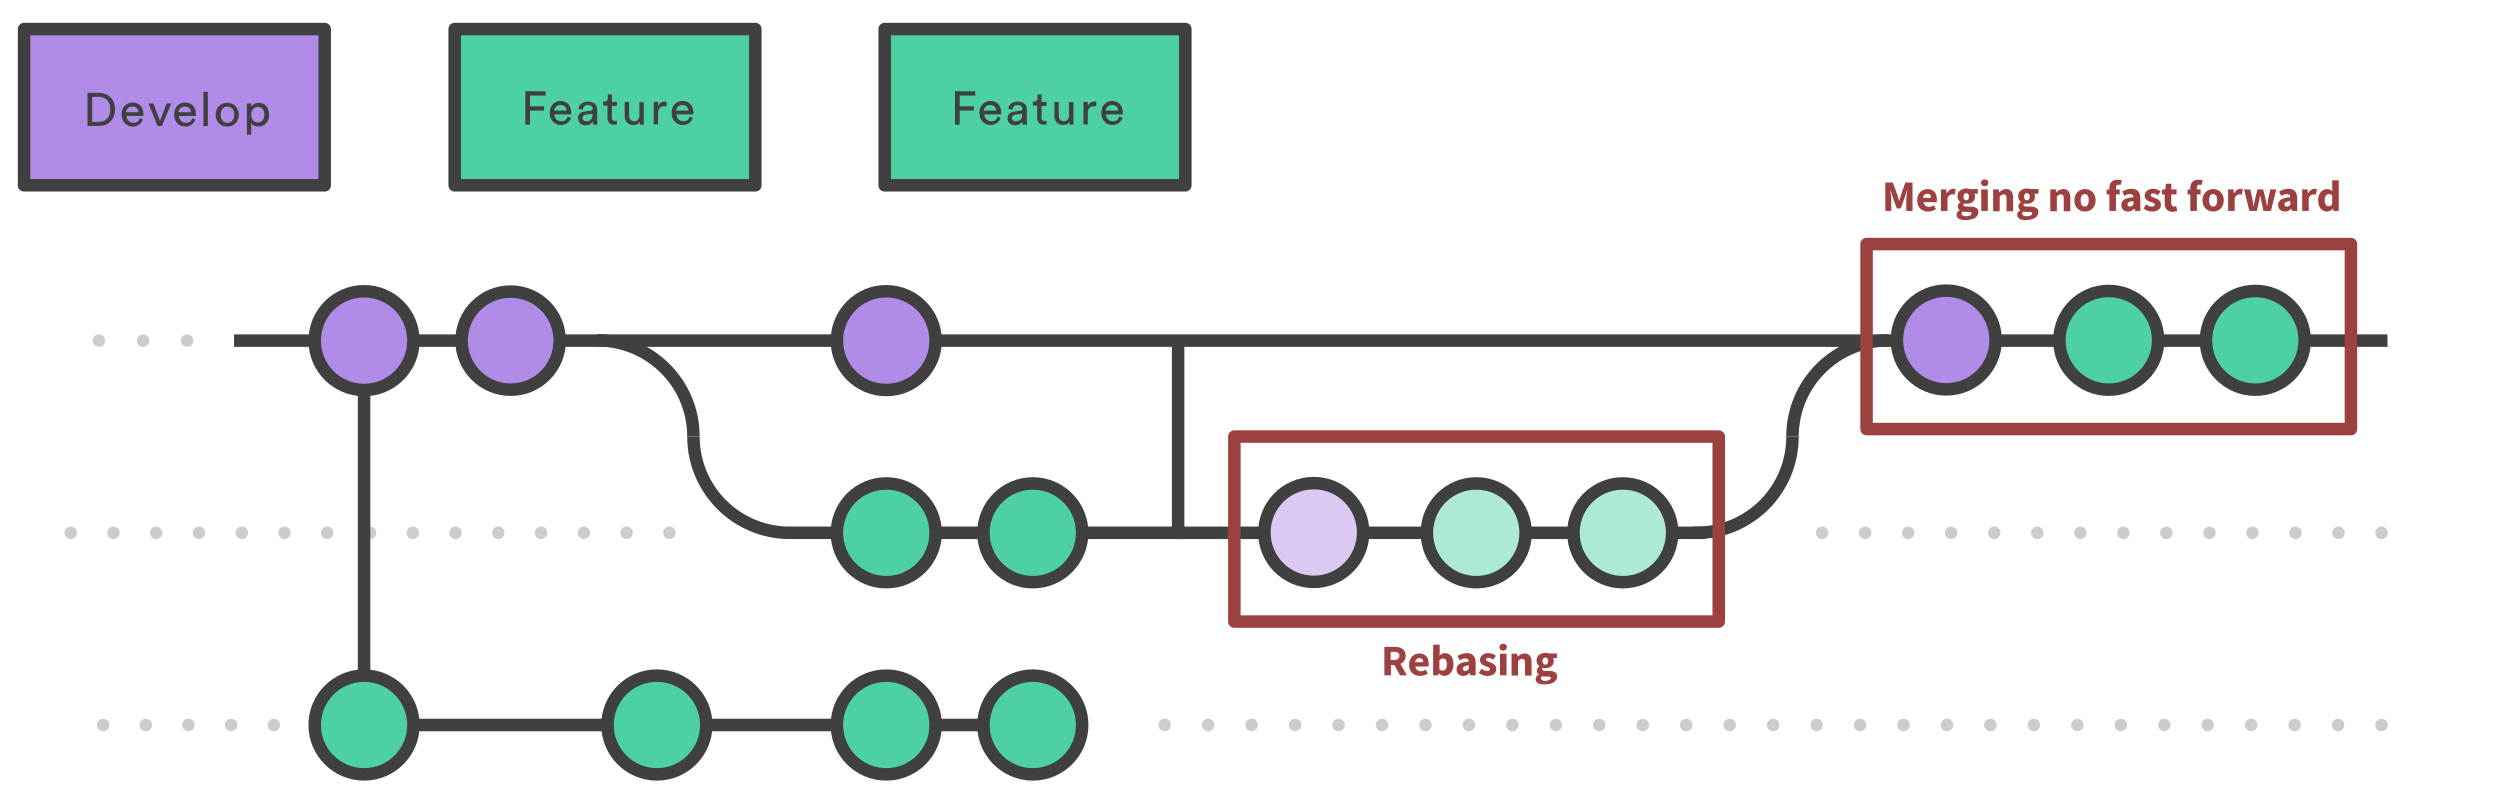 <?xml version="1.0" encoding="utf-8"?>
<!-- Generator: Adobe Illustrator 23.0.6, SVG Export Plug-In . SVG Version: 6.00 Build 0)  -->
<svg version="1.1" id="Layer_1" xmlns="http://www.w3.org/2000/svg" xmlns:xlink="http://www.w3.org/1999/xlink" x="0px" y="0px"
	 viewBox="0 0 800 256" style="enable-background:new 0 0 800 256;" xml:space="preserve">
<style type="text/css">
	.st0{fill:none;stroke:#404040;stroke-width:4;stroke-miterlimit:10;}
	.st1{fill:#4ED1A1;stroke:#404040;stroke-width:4;stroke-miterlimit:10;}
	.st2{fill:#B18BE8;stroke:#404040;stroke-width:4;stroke-miterlimit:10;}
	.st3{fill:none;stroke:#CCCCCC;stroke-width:4;stroke-linecap:round;stroke-linejoin:round;stroke-dasharray:0,14.124;}
	.st4{fill:none;stroke:#CCCCCC;stroke-width:4;stroke-linecap:round;stroke-linejoin:round;stroke-dasharray:0,13.684;}
	.st5{fill:none;stroke:#CCCCCC;stroke-width:4;stroke-linecap:round;stroke-linejoin:round;}
	.st6{fill:none;stroke:#CCCCCC;stroke-width:4;stroke-linecap:round;stroke-linejoin:round;stroke-dasharray:0,13.772;}
	.st7{fill:none;stroke:#CCCCCC;stroke-width:4;stroke-linecap:round;stroke-linejoin:round;stroke-dasharray:0,13.649;}
	.st8{fill:none;stroke:#CCCCCC;stroke-width:4;stroke-linecap:round;stroke-linejoin:round;stroke-dasharray:0,13.907;}
	.st9{fill:#DBC9F4;stroke:#404040;stroke-width:4;stroke-miterlimit:10;}
	.st10{fill:#ADEAD3;stroke:#404040;stroke-width:4;stroke-miterlimit:10;}
	.st11{fill:#B18BE8;stroke:#404040;stroke-width:4;stroke-linecap:round;stroke-linejoin:round;stroke-miterlimit:10;}
	.st12{fill:#404040;}
	.st13{fill:#4ED1A1;stroke:#404040;stroke-width:4;stroke-linecap:round;stroke-linejoin:round;stroke-miterlimit:10;}
	.st14{fill:none;stroke:#9C4040;stroke-width:4;stroke-linecap:round;stroke-linejoin:round;stroke-miterlimit:10;}
	.st15{fill:#9C4040;}
</style>
<path class="st0" d="M221.9,139.7c0-17-13.8-30.8-30.8-30.8 M132.3,232h213.9"/>
<circle class="st1" cx="283.6" cy="232" r="15.8"/>
<circle class="st1" cx="330.5" cy="232" r="15.8"/>
<circle class="st1" cx="210.2" cy="232" r="15.8"/>
<path class="st0" d="M764,109H147.6"/>
<circle class="st2" cx="283.6" cy="109" r="15.8"/>
<path class="st0" d="M221.9,139.7c0,17,13.8,30.8,30.8,30.8H377V109"/>
<circle class="st1" cx="283.6" cy="170.5" r="15.8"/>
<circle class="st1" cx="330.5" cy="170.5" r="15.8"/>
<g>
	<path class="st0" d="M573.6,139.7c0-17,13.8-30.8,30.8-30.8"/>
	<path class="st0" d="M542,170.5h0.9c17,0,30.7-13.8,30.7-30.8"/>
</g>
<path class="st3" d="M59.9,109H21.1"/>
<circle class="st1" cx="116.5" cy="232" r="15.8"/>
<path class="st4" d="M214.2,170.5H20.9"/>
<path class="st5" d="M776,170.5"/>
<path class="st6" d="M762.1,170.5H573.6"/>
<path class="st5" d="M91.3,232"/>
<path class="st7" d="M87.6,232H20.9"/>
<path class="st5" d="M776,232"/>
<path class="st8" d="M762.1,232H363.6"/>
<path class="st0" d="M74.9,109h104.3"/>
<circle class="st2" cx="163.4" cy="109" r="15.7"/>
<circle class="st2" cx="116.5" cy="109" r="15.8"/>
<path class="st0" d="M116.5,124.7v91.5"/>
<line class="st0" x1="377" y1="170.5" x2="545.8" y2="170.5"/>
<circle class="st9" cx="420.4" cy="170.4" r="15.8"/>
<circle class="st10" cx="472.4" cy="170.5" r="15.8"/>
<circle class="st10" cx="519.3" cy="170.5" r="15.8"/>
<circle class="st2" cx="622.8" cy="108.8" r="15.8"/>
<circle class="st1" cx="674.8" cy="108.9" r="15.8"/>
<circle class="st1" cx="721.7" cy="108.9" r="15.8"/>
<path class="st11" d="M7.7,9.3h96.2v50H7.7V9.3z"/>
<path class="st12" d="M28,40.3V29.7h3.7c2.7,0,5.1,1.8,5.1,5.3s-2.4,5.3-5.1,5.3H28z M31.7,39c2,0,3.6-1.3,3.6-4s-1.6-4-3.6-4h-2.2
	v8H31.7z M45.7,38.2c-0.4,1.3-1.6,2.3-3.2,2.3c-1.9,0-3.6-1.4-3.6-3.9c0-2.3,1.6-3.8,3.5-3.8c2.2,0,3.5,1.5,3.5,3.8v0.5h-5.4
	c0,1.3,1,2.2,2.2,2.2s1.8-0.6,2-1.5L45.7,38.2z M44.3,35.9c0-1-0.7-1.8-2-1.8c-1.2,0-1.9,0.9-2,1.8H44.3z M51.8,40.3h-1.4l-2.9-7.2
	h1.6l2.1,5.6l2.1-5.6h1.5L51.8,40.3L51.8,40.3z M62.5,38.2c-0.4,1.3-1.6,2.3-3.2,2.3c-1.9,0-3.6-1.4-3.6-3.9c0-2.3,1.6-3.8,3.5-3.8
	c2.2,0,3.5,1.5,3.5,3.8v0.5h-5.4c0,1.3,1,2.2,2.2,2.2s1.8-0.6,2-1.5L62.5,38.2z M61.1,35.9c0-1-0.7-1.8-2-1.8c-1.2,0-1.9,0.9-2,1.8
	H61.1z M65.1,40.3V29.4h1.4v10.9H65.1z M76.4,36.7c0,2.2-1.5,3.8-3.7,3.8S69,38.9,69,36.7s1.5-3.8,3.7-3.8S76.4,34.5,76.4,36.7z
	 M75,36.7c0-1.7-1-2.6-2.2-2.6s-2.2,0.9-2.2,2.6c0,1.7,1,2.6,2.2,2.6S75,38.4,75,36.7z M79,43.1v-10h1.4v1.1
	c0.4-0.7,1.2-1.3,2.4-1.3c2.2,0,3.3,1.7,3.3,3.8s-1.2,3.8-3.4,3.8c-1.1,0-2-0.5-2.3-1.2v3.8C80.4,43.1,79,43.1,79,43.1z M82.5,34.2
	c-1.3,0-2.1,1.1-2.1,2.5c0,1.5,0.9,2.5,2.1,2.5c1.3,0,2.1-1.1,2.1-2.5C84.6,35.2,83.8,34.2,82.5,34.2z"/>
<path class="st13" d="M145.5,9.3h96.2v50h-96.2V9.3z"/>
<path class="st12" d="M168.1,39.8V29.2h6.5v1.4h-5V34h4.5v1.4h-4.5v4.5h-1.5V39.8z M182.7,37.7c-0.4,1.3-1.6,2.3-3.2,2.3
	c-1.9,0-3.6-1.4-3.6-3.9c0-2.3,1.6-3.8,3.4-3.8c2.2,0,3.5,1.5,3.5,3.8v0.5h-5.4c0,1.3,1,2.2,2.2,2.2s1.8-0.6,2-1.5L182.7,37.7z
	 M181.3,35.4c0-1-0.7-1.8-2-1.8c-1.2,0-1.9,0.9-2,1.8H181.3z M187.1,35.7l2-0.3c0.4-0.1,0.6-0.3,0.6-0.5c0-0.7-0.5-1.3-1.6-1.3
	c-1,0-1.5,0.6-1.6,1.5l-1.4-0.3c0.2-1.4,1.4-2.3,3-2.3c2.2,0,3,1.2,3,2.6v3.6c0,0.6,0.1,1,0.1,1.2h-1.4c0-0.2-0.1-0.5-0.1-1
	c-0.3,0.5-1,1.2-2.3,1.2c-1.5,0-2.4-1-2.4-2.2C184.9,36.6,185.8,35.8,187.1,35.7L187.1,35.7z M189.6,36.7v-0.3l-2.2,0.3
	c-0.6,0.1-1,0.4-1,1.1c0,0.5,0.5,1,1.2,1C188.6,38.8,189.6,38.3,189.6,36.7z M195.8,32.6h1.6v1.3h-1.6v3.8c0,0.7,0.3,1,1,1
	c0.2,0,0.4,0,0.6-0.1v1.2c-0.1,0-0.5,0.1-1,0.1c-1.2,0-2-0.8-2-2.1v-4H193v-1.3h0.4c0.8,0,1.1-0.5,1.1-1.1v-1.2h1.3V32.6z M202.6,40
	c-1.7,0-2.7-1.3-2.7-2.9v-4.5h1.4v4.3c0,1,0.5,1.9,1.6,1.9s1.7-0.8,1.7-1.8v-4.3h1.4v5.9c0,0.6,0,1.1,0.1,1.3h-1.3
	c0-0.2-0.1-0.6-0.1-0.9C204.4,39.7,203.5,40,202.6,40z M213.2,34h-0.6c-1.2,0-2,0.6-2,2.2v3.6h-1.4v-7.2h1.4v1.3
	c0.5-1.1,1.4-1.4,2.2-1.4h0.5V34L213.2,34z M221.7,37.7c-0.4,1.3-1.6,2.3-3.2,2.3c-1.9,0-3.6-1.4-3.6-3.9c0-2.3,1.6-3.8,3.5-3.8
	c2.2,0,3.5,1.5,3.5,3.8v0.5h-5.4c0,1.3,1,2.2,2.2,2.2s1.8-0.6,2-1.5L221.7,37.7z M220.3,35.4c0-1-0.7-1.8-2-1.8
	c-1.2,0-1.9,0.9-2,1.8H220.3z"/>
<path class="st13" d="M283.1,9.3h96.2v50h-96.2L283.1,9.3z"/>
<path class="st12" d="M305.6,39.8V29.2h6.5v1.4h-5V34h4.5v1.4h-4.5v4.5h-1.5V39.8z M320.2,37.7c-0.4,1.3-1.6,2.3-3.2,2.3
	c-1.9,0-3.6-1.4-3.6-3.9c0-2.3,1.6-3.8,3.5-3.8c2.2,0,3.5,1.5,3.5,3.8v0.5H315c0,1.3,1,2.2,2.2,2.2s1.8-0.6,2-1.5L320.2,37.7z
	 M318.8,35.4c0-1-0.7-1.8-2-1.8c-1.2,0-1.9,0.9-2,1.8H318.8z M324.6,35.7l2-0.3c0.4-0.1,0.6-0.3,0.6-0.5c0-0.7-0.5-1.3-1.6-1.3
	c-1,0-1.5,0.6-1.6,1.5l-1.4-0.3c0.2-1.4,1.4-2.3,3-2.3c2.2,0,3,1.2,3,2.6v3.6c0,0.6,0.1,1,0.1,1.2h-1.5c0-0.2-0.1-0.5-0.1-1
	c-0.3,0.5-1,1.2-2.3,1.2c-1.5,0-2.4-1-2.4-2.2C322.4,36.6,323.3,35.8,324.6,35.7L324.6,35.7z M327.1,36.7v-0.3l-2.2,0.3
	c-0.6,0.1-1.1,0.4-1.1,1.1c0,0.5,0.5,1,1.2,1C326.1,38.8,327.1,38.3,327.1,36.7z M333.3,32.6h1.6v1.3h-1.6v3.8c0,0.7,0.3,1,1,1
	c0.2,0,0.4,0,0.6-0.1v1.2c-0.1,0-0.5,0.1-1,0.1c-1.2,0-2-0.8-2-2.1v-4h-1.4v-1.3h0.4c0.8,0,1.1-0.5,1.1-1.1v-1.2h1.3V32.6z
	 M340.1,40c-1.7,0-2.7-1.3-2.7-2.9v-4.5h1.4v4.3c0,1,0.4,1.9,1.6,1.9c1.1,0,1.7-0.8,1.7-1.8v-4.3h1.4v5.9c0,0.6,0,1.1,0.1,1.3h-1.3
	c0-0.2-0.1-0.6-0.1-0.9C341.9,39.7,341,40,340.1,40z M350.7,34h-0.6c-1.2,0-2,0.6-2,2.2v3.6h-1.4v-7.2h1.4v1.3
	c0.5-1.1,1.4-1.4,2.2-1.4h0.5V34L350.7,34z M359.2,37.7c-0.4,1.3-1.6,2.3-3.2,2.3c-1.9,0-3.6-1.4-3.6-3.9c0-2.3,1.6-3.8,3.4-3.8
	c2.2,0,3.5,1.5,3.5,3.8v0.5h-5.4c0,1.3,1,2.2,2.2,2.2s1.8-0.6,2-1.5L359.2,37.7z M357.8,35.4c0-1-0.7-1.8-2-1.8
	c-1.2,0-1.9,0.9-2,1.8H357.8z"/>
<rect x="395" y="139.7" class="st14" width="155" height="59.2"/>
<g>
	<path class="st15" d="M443,207h3.3c1.9,0,3.5,0.7,3.5,2.8c0,2.1-1.6,3-3.5,3h-1.2v3.3H443V207z M446.1,211.2c1.1,0,1.7-0.5,1.7-1.4
		c0-0.9-0.6-1.2-1.7-1.2h-1.1v2.6H446.1z M445.9,212.3l1.4-1.3l2.9,5.1H448L445.9,212.3z"/>
	<path class="st15" d="M450.9,212.7c0-2.3,1.6-3.6,3.3-3.6c2,0,3,1.4,3,3.3c0,0.4,0,0.7-0.1,0.9h-4.2c0.2,1,0.9,1.5,1.8,1.5
		c0.5,0,1-0.2,1.5-0.5l0.7,1.2c-0.7,0.5-1.6,0.8-2.5,0.8C452.4,216.3,450.9,215,450.9,212.7z M455.4,211.9c0-0.8-0.3-1.3-1.2-1.3
		c-0.7,0-1.2,0.4-1.4,1.3H455.4z"/>
	<path class="st15" d="M460.4,215.4L460.4,215.4l-0.2,0.7h-1.6v-9.8h2.1v2.4l-0.1,1.1c0.5-0.5,1.2-0.8,1.8-0.8
		c1.7,0,2.7,1.4,2.7,3.5c0,2.4-1.4,3.8-2.9,3.8C461.6,216.3,460.9,216,460.4,215.4z M463,212.6c0-1.2-0.4-1.9-1.2-1.9
		c-0.4,0-0.8,0.2-1.2,0.6v2.9c0.4,0.3,0.8,0.4,1.1,0.4C462.4,214.6,463,214,463,212.6z"/>
	<path class="st15" d="M466.1,214.2c0-1.5,1.2-2.3,3.9-2.5c0-0.6-0.3-1-1.1-1c-0.6,0-1.2,0.2-1.8,0.6l-0.7-1.4
		c0.9-0.5,1.9-0.9,3-0.9c1.8,0,2.8,1,2.8,3.1v4h-1.7l-0.1-0.7h-0.1c-0.6,0.5-1.2,0.9-2,0.9C466.9,216.3,466.1,215.4,466.1,214.2z
		 M470,214.1v-1.2c-1.5,0.2-1.9,0.6-1.9,1.1c0,0.4,0.3,0.7,0.8,0.7C469.3,214.7,469.6,214.5,470,214.1z"/>
	<path class="st15" d="M473.2,215.3l0.9-1.3c0.6,0.5,1.2,0.7,1.8,0.7c0.6,0,0.9-0.2,0.9-0.6c0-0.5-0.7-0.7-1.4-0.9
		c-0.9-0.3-1.8-0.9-1.8-2c0-1.3,1.1-2.2,2.7-2.2c1.1,0,1.9,0.4,2.4,0.9l-0.9,1.2c-0.5-0.4-1-0.6-1.5-0.6c-0.5,0-0.8,0.2-0.8,0.6
		c0,0.4,0.7,0.6,1.4,0.9c0.9,0.3,1.9,0.8,1.9,2.1c0,1.3-1,2.2-2.9,2.2C474.9,216.3,473.9,215.9,473.2,215.3z"/>
	<path class="st15" d="M479.8,207.1c0-0.6,0.5-1.1,1.2-1.1c0.7,0,1.2,0.4,1.2,1.1c0,0.6-0.5,1.1-1.2,1.1
		C480.3,208.2,479.8,207.7,479.8,207.1z M480,209.2h2.1v6.9H480V209.2z"/>
	<path class="st15" d="M483.8,209.2h1.7l0.1,0.9h0.1c0.6-0.6,1.3-1,2.2-1c1.5,0,2.2,1.1,2.2,2.8v4.3h-2.1v-4.1c0-1-0.3-1.3-0.9-1.3
		c-0.5,0-0.8,0.2-1.3,0.7v4.7h-2.1V209.2z"/>
	<path class="st15" d="M491.4,217.3c0-0.6,0.3-1,1-1.4v-0.1c-0.4-0.2-0.6-0.6-0.6-1.2c0-0.5,0.3-1,0.8-1.3v-0.1
		c-0.5-0.3-0.9-1-0.9-1.8c0-1.7,1.4-2.5,2.9-2.5c0.4,0,0.8,0.1,1.1,0.2h2.5v1.5H497c0.1,0.2,0.2,0.6,0.2,0.9c0,1.6-1.2,2.3-2.7,2.3
		c-0.3,0-0.5,0-0.8-0.1c-0.2,0.1-0.2,0.3-0.2,0.5c0,0.3,0.3,0.5,1,0.5h1.1c1.7,0,2.7,0.5,2.7,1.8c0,1.4-1.5,2.5-3.9,2.5
		C492.7,219.1,491.4,218.6,491.4,217.3z M496.3,217c0-0.4-0.4-0.5-1.1-0.5h-0.7c-0.5,0-0.7,0-1-0.1c-0.3,0.2-0.4,0.4-0.4,0.7
		c0,0.5,0.6,0.8,1.5,0.8C495.6,217.8,496.3,217.4,496.3,217z M495.4,211.5c0-0.7-0.4-1.1-0.9-1.1s-0.9,0.4-0.9,1.1
		c0,0.8,0.4,1.2,0.9,1.2S495.4,212.3,495.4,211.5z"/>
</g>
<rect x="597.3" y="78.1" class="st14" width="155" height="59.2"/>
<g>
	<path class="st15" d="M603.4,58.4h2.3l1.5,4.1c0.2,0.5,0.3,1.1,0.5,1.7h0.1c0.2-0.6,0.3-1.1,0.5-1.7l1.4-4.1h2.3v9.1H610v-3.4
		c0-0.9,0.2-2.2,0.3-3.1h-0.1l-0.7,2.2l-1.3,3.5H607l-1.3-3.5l-0.7-2.2h-0.1c0.1,0.9,0.3,2.2,0.3,3.1v3.4h-1.9V58.4z"/>
	<path class="st15" d="M613.5,64.1c0-2.3,1.6-3.6,3.3-3.6c2,0,3,1.4,3,3.3c0,0.4,0,0.7-0.1,0.9h-4.2c0.2,1,0.9,1.5,1.8,1.5
		c0.5,0,1-0.2,1.5-0.5l0.7,1.2c-0.7,0.5-1.6,0.8-2.5,0.8C615,67.7,613.5,66.4,613.5,64.1z M617.9,63.3c0-0.8-0.3-1.3-1.2-1.3
		c-0.7,0-1.2,0.4-1.4,1.3H617.9z"/>
	<path class="st15" d="M621.1,60.6h1.7l0.1,1.2h0.1c0.5-0.9,1.3-1.4,2-1.4c0.4,0,0.6,0.1,0.8,0.1l-0.3,1.8c-0.2-0.1-0.5-0.1-0.8-0.1
		c-0.5,0-1.2,0.3-1.5,1.3v4h-2.1V60.6z"/>
	<path class="st15" d="M626.1,68.7c0-0.6,0.3-1,1-1.4v-0.1c-0.4-0.2-0.6-0.6-0.6-1.2c0-0.5,0.3-1,0.8-1.3v-0.1
		c-0.5-0.3-0.9-1-0.9-1.8c0-1.7,1.4-2.5,2.9-2.5c0.4,0,0.8,0.1,1.1,0.2h2.5v1.5h-1.1c0.1,0.2,0.2,0.6,0.2,0.9c0,1.6-1.2,2.3-2.7,2.3
		c-0.3,0-0.5,0-0.8-0.1c-0.2,0.1-0.2,0.3-0.2,0.5c0,0.3,0.3,0.5,1,0.5h1.1c1.7,0,2.7,0.5,2.7,1.8c0,1.4-1.5,2.5-3.9,2.5
		C627.4,70.5,626.1,70,626.1,68.7z M630.9,68.3c0-0.4-0.4-0.5-1.1-0.5h-0.7c-0.5,0-0.7,0-1-0.1c-0.3,0.2-0.4,0.4-0.4,0.7
		c0,0.5,0.6,0.8,1.5,0.8C630.3,69.2,630.9,68.8,630.9,68.3z M630.1,62.9c0-0.7-0.4-1.1-0.9-1.1s-0.9,0.4-0.9,1.1
		c0,0.8,0.4,1.2,0.9,1.2S630.1,63.7,630.1,62.9z"/>
	<path class="st15" d="M633.9,58.5c0-0.6,0.5-1.1,1.2-1.1c0.7,0,1.2,0.4,1.2,1.1c0,0.6-0.5,1.1-1.2,1.1
		C634.4,59.6,633.9,59.1,633.9,58.5z M634,60.6h2.1v6.9H634V60.6z"/>
	<path class="st15" d="M637.9,60.6h1.7l0.1,0.9h0.1c0.6-0.6,1.3-1,2.2-1c1.5,0,2.2,1.1,2.2,2.8v4.3h-2.1v-4.1c0-1-0.3-1.3-0.9-1.3
		c-0.5,0-0.8,0.2-1.3,0.7v4.7h-2.1V60.6z"/>
	<path class="st15" d="M645.5,68.7c0-0.6,0.3-1,1-1.4v-0.1c-0.4-0.2-0.6-0.6-0.6-1.2c0-0.5,0.3-1,0.8-1.3v-0.1
		c-0.5-0.3-0.9-1-0.9-1.8c0-1.7,1.4-2.5,2.9-2.5c0.4,0,0.8,0.1,1.1,0.2h2.5v1.5H651c0.1,0.2,0.2,0.6,0.2,0.9c0,1.6-1.2,2.3-2.7,2.3
		c-0.3,0-0.5,0-0.8-0.1c-0.2,0.1-0.2,0.3-0.2,0.5c0,0.3,0.3,0.5,1,0.5h1.1c1.7,0,2.7,0.5,2.7,1.8c0,1.4-1.5,2.5-3.9,2.5
		C646.7,70.5,645.5,70,645.5,68.7z M650.3,68.3c0-0.4-0.4-0.5-1.1-0.5h-0.7c-0.5,0-0.7,0-1-0.1c-0.3,0.2-0.4,0.4-0.4,0.7
		c0,0.5,0.6,0.8,1.5,0.8C649.6,69.2,650.3,68.8,650.3,68.3z M649.5,62.9c0-0.7-0.4-1.1-0.9-1.1s-0.9,0.4-0.9,1.1
		c0,0.8,0.4,1.2,0.9,1.2S649.5,63.7,649.5,62.9z"/>
	<path class="st15" d="M656.2,60.6h1.7l0.1,0.9h0.1c0.6-0.6,1.3-1,2.2-1c1.5,0,2.2,1.1,2.2,2.8v4.3h-2.1v-4.1c0-1-0.3-1.3-0.9-1.3
		c-0.5,0-0.8,0.2-1.3,0.7v4.7h-2.1V60.6z"/>
	<path class="st15" d="M663.8,64.1c0-2.3,1.6-3.6,3.4-3.6s3.4,1.3,3.4,3.6c0,2.3-1.6,3.6-3.4,3.6S663.8,66.4,663.8,64.1z
		 M668.4,64.1c0-1.2-0.4-2-1.3-2s-1.3,0.8-1.3,2s0.4,2,1.3,2S668.4,65.3,668.4,64.1z"/>
	<path class="st15" d="M674.1,60.7l1-0.1h3.2v1.6h-4.2V60.7z M675,60.2c0-1.5,0.7-2.7,2.6-2.7c0.6,0,1.1,0.1,1.4,0.2l-0.4,1.5
		c-0.2-0.1-0.5-0.1-0.7-0.1c-0.5,0-0.8,0.3-0.8,1v7.4H675V60.2z"/>
	<path class="st15" d="M678.8,65.6c0-1.5,1.2-2.3,3.9-2.5c0-0.6-0.3-1-1.1-1c-0.6,0-1.2,0.2-1.8,0.6l-0.7-1.4c0.9-0.5,1.9-0.9,3-0.9
		c1.8,0,2.8,1,2.8,3.1v4h-1.7l-0.1-0.7h-0.1c-0.6,0.5-1.2,0.9-2,0.9C679.6,67.7,678.8,66.8,678.8,65.6z M682.7,65.5v-1.2
		c-1.5,0.2-1.9,0.6-1.9,1.1c0,0.4,0.3,0.7,0.8,0.7C682,66.1,682.4,65.9,682.7,65.5z"/>
	<path class="st15" d="M685.9,66.7l0.9-1.3c0.6,0.5,1.2,0.7,1.8,0.7c0.6,0,0.9-0.2,0.9-0.6c0-0.5-0.7-0.7-1.4-0.9
		c-0.9-0.3-1.8-0.9-1.8-2c0-1.3,1.1-2.2,2.7-2.2c1.1,0,1.9,0.4,2.4,0.9l-0.9,1.2c-0.5-0.4-1-0.6-1.5-0.6c-0.5,0-0.8,0.2-0.8,0.6
		c0,0.4,0.7,0.6,1.4,0.9c0.9,0.3,1.9,0.8,1.9,2.1c0,1.3-1,2.2-2.9,2.2C687.6,67.7,686.6,67.3,685.9,66.7z"/>
	<path class="st15" d="M692.7,65v-2.8h-0.9v-1.5l1.1-0.1l0.2-1.8h1.7v1.8h1.7v1.6h-1.7V65c0,0.8,0.4,1.1,0.9,1.1
		c0.2,0,0.5-0.1,0.7-0.1l0.3,1.5c-0.4,0.1-0.9,0.3-1.5,0.3C693.4,67.7,692.7,66.6,692.7,65z"/>
	<path class="st15" d="M700,60.7l1-0.1h3.2v1.6H700V60.7z M700.9,60.2c0-1.5,0.7-2.7,2.6-2.7c0.6,0,1.1,0.1,1.4,0.2l-0.4,1.5
		c-0.2-0.1-0.5-0.1-0.7-0.1c-0.5,0-0.8,0.3-0.8,1v7.4h-2.1V60.2z"/>
	<path class="st15" d="M704.8,64.1c0-2.3,1.6-3.6,3.4-3.6s3.4,1.3,3.4,3.6c0,2.3-1.6,3.6-3.4,3.6S704.8,66.4,704.8,64.1z
		 M709.5,64.1c0-1.2-0.4-2-1.3-2s-1.3,0.8-1.3,2s0.4,2,1.3,2S709.5,65.3,709.5,64.1z"/>
	<path class="st15" d="M713,60.6h1.7l0.1,1.2h0.1c0.5-0.9,1.3-1.4,2-1.4c0.4,0,0.6,0.1,0.8,0.1l-0.3,1.8c-0.2-0.1-0.5-0.1-0.8-0.1
		c-0.5,0-1.2,0.3-1.5,1.3v4H713V60.6z"/>
	<path class="st15" d="M718.1,60.6h2l0.7,3.2c0.1,0.7,0.2,1.4,0.3,2.1h0.1c0.1-0.7,0.2-1.4,0.4-2.1l0.8-3.2h1.8l0.8,3.2
		c0.2,0.7,0.3,1.4,0.4,2.1h0.1c0.1-0.7,0.2-1.4,0.3-2.1l0.7-3.2h1.9l-1.7,6.9h-2.4l-0.6-2.8c-0.1-0.6-0.2-1.3-0.4-2h-0.1
		c-0.1,0.7-0.2,1.4-0.4,2l-0.6,2.8h-2.4L718.1,60.6z"/>
	<path class="st15" d="M729,65.6c0-1.5,1.2-2.3,3.9-2.5c0-0.6-0.3-1-1.1-1c-0.6,0-1.2,0.2-1.8,0.6l-0.7-1.4c0.9-0.5,1.9-0.9,3-0.9
		c1.8,0,2.8,1,2.8,3.1v4h-1.7l-0.1-0.7h-0.1c-0.6,0.5-1.2,0.9-2,0.9C729.8,67.7,729,66.8,729,65.6z M732.9,65.5v-1.2
		c-1.5,0.2-1.9,0.6-1.9,1.1c0,0.4,0.3,0.7,0.8,0.7C732.3,66.1,732.6,65.9,732.9,65.5z"/>
	<path class="st15" d="M736.7,60.6h1.7l0.1,1.2h0.1c0.5-0.9,1.3-1.4,2-1.4c0.4,0,0.6,0.1,0.8,0.1l-0.3,1.8c-0.2-0.1-0.5-0.1-0.8-0.1
		c-0.5,0-1.2,0.3-1.5,1.3v4h-2.1V60.6z"/>
	<path class="st15" d="M741.8,64.1c0-2.3,1.4-3.6,2.9-3.6c0.8,0,1.2,0.3,1.7,0.7l-0.1-1.1v-2.4h2.1v9.8h-1.7l-0.1-0.7h-0.1
		c-0.5,0.5-1.2,0.9-1.8,0.9C742.9,67.7,741.8,66.3,741.8,64.1z M746.3,65.4v-2.9c-0.4-0.3-0.8-0.4-1.1-0.4c-0.7,0-1.3,0.6-1.3,1.9
		c0,1.4,0.5,2,1.3,2C745.6,66,746,65.8,746.3,65.4z"/>
</g>
</svg>
